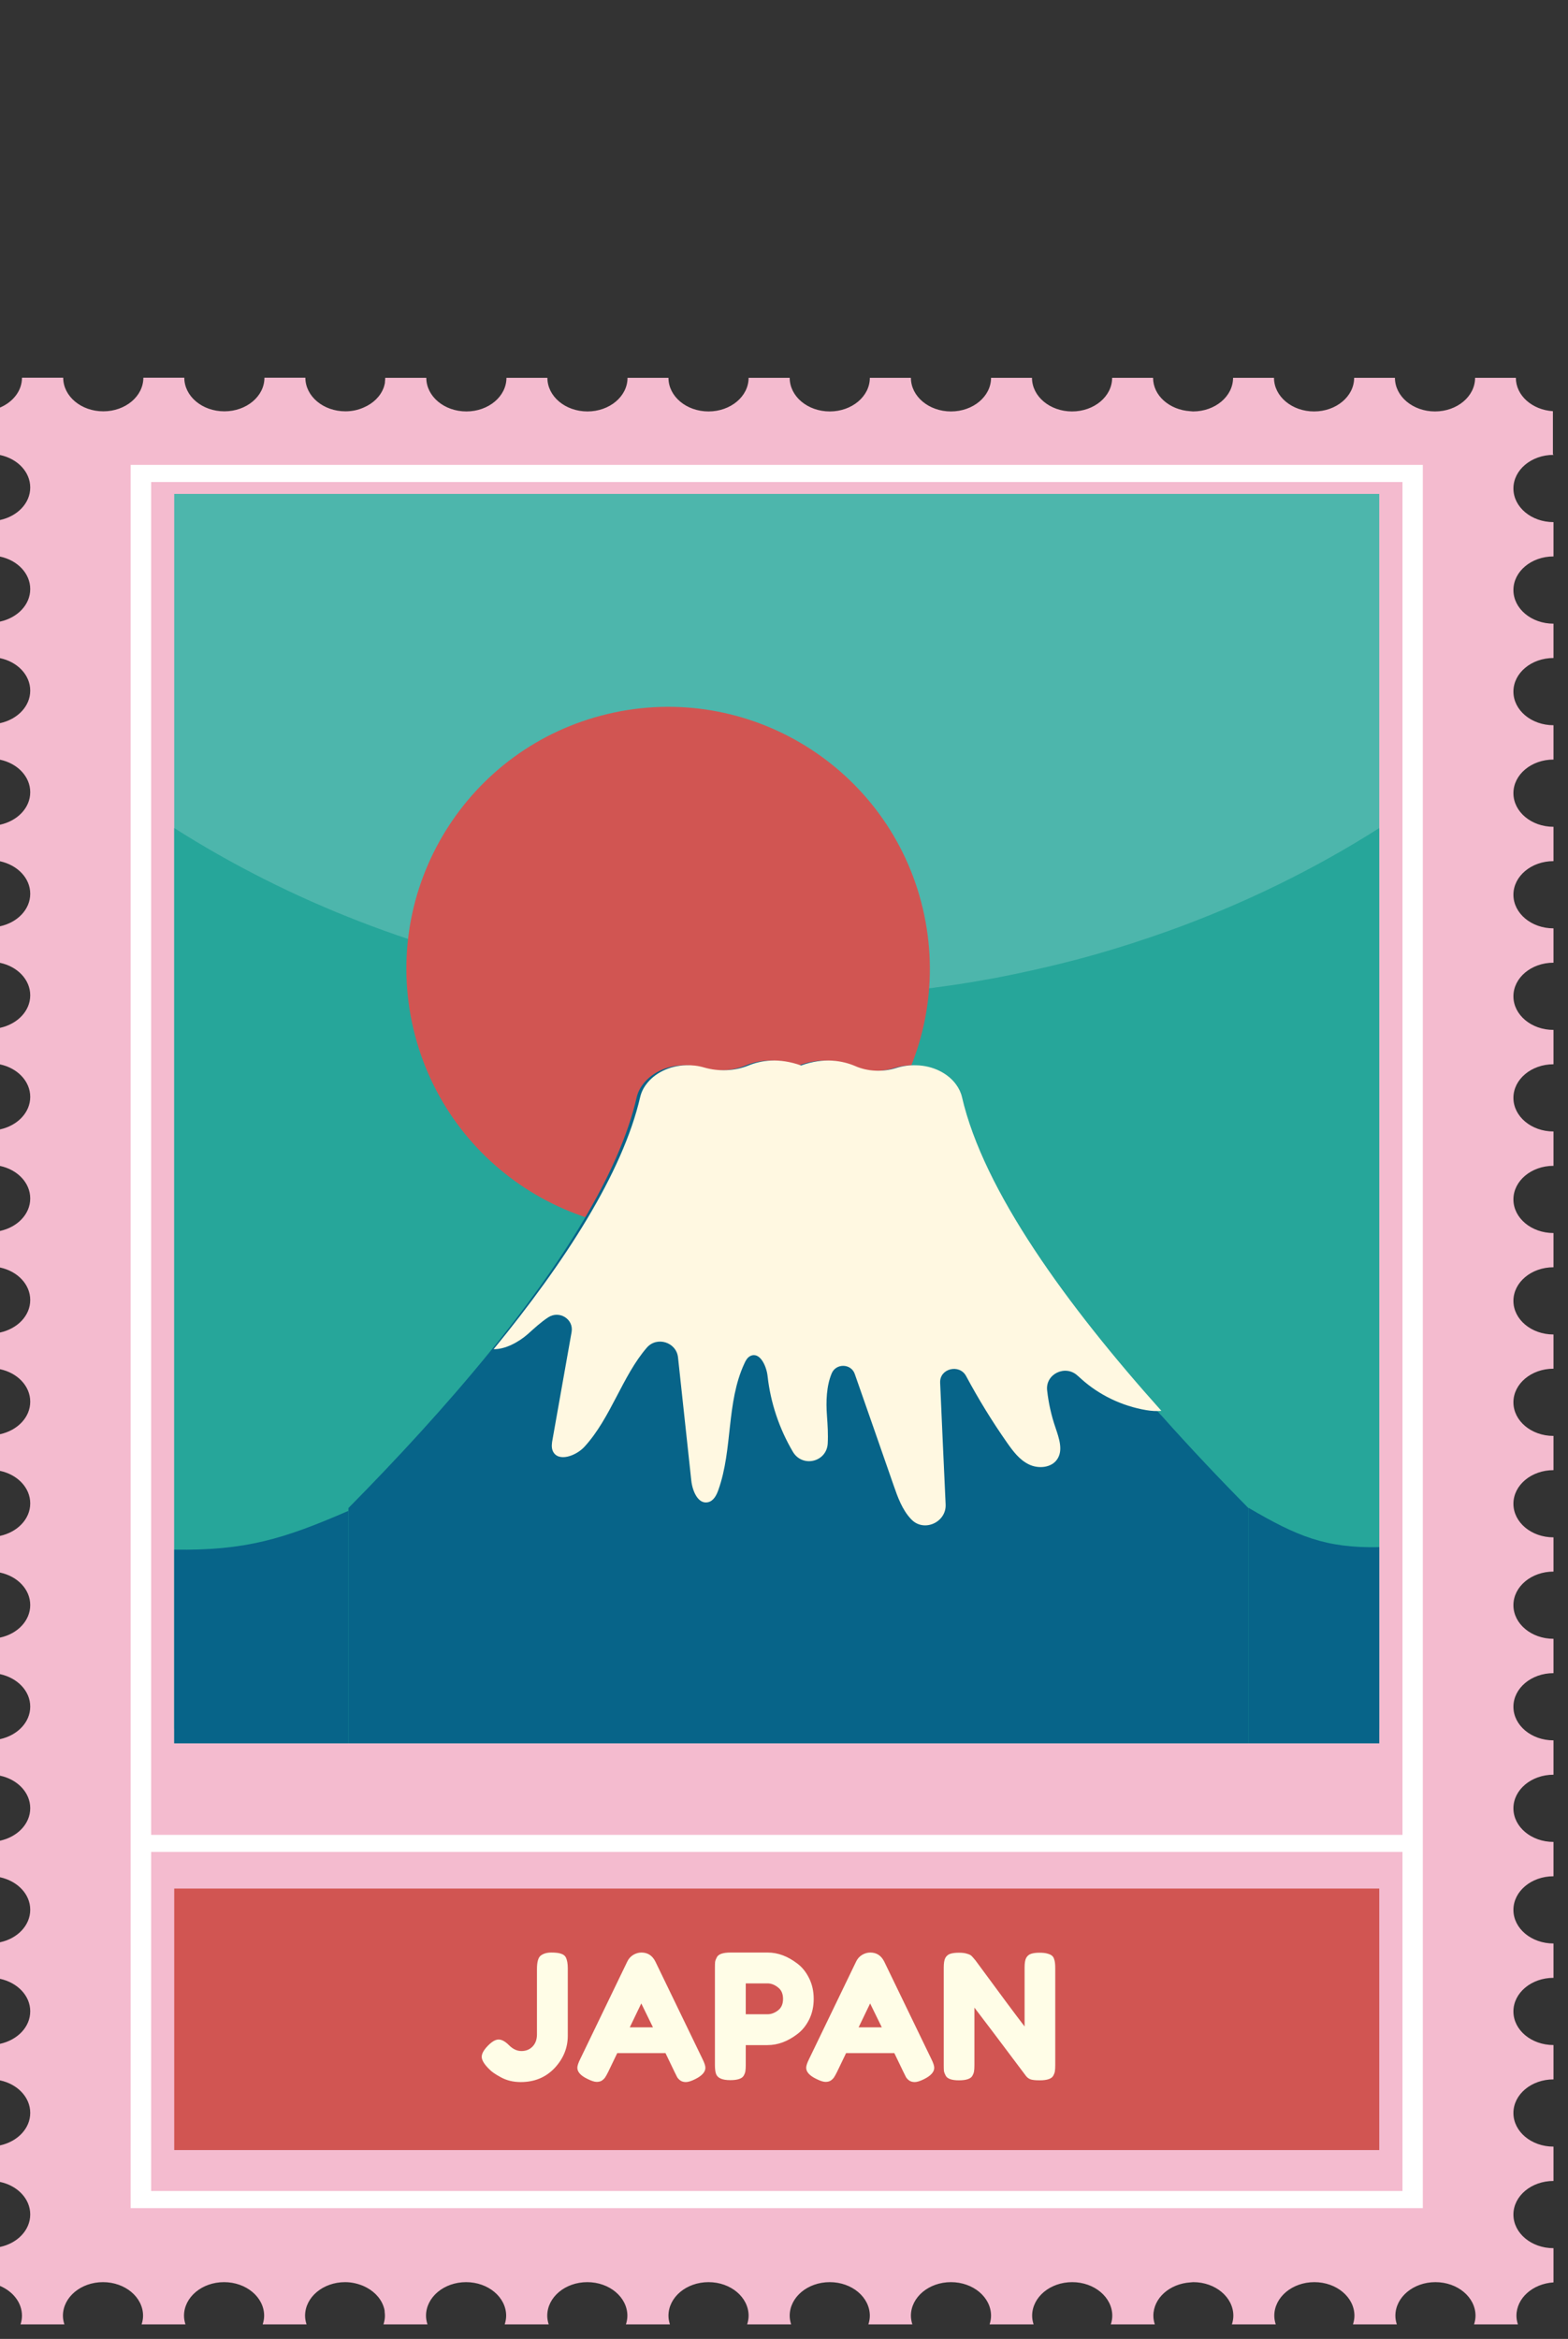 <svg width="108" height="161" viewBox="0 0 108 161" fill="none" xmlns="http://www.w3.org/2000/svg">
<rect x="0" y="0" width="108" height="161" fill="#333333" stroke="none"/>
<path d="M106.96 31.254V28.305C105.535 28.213 104.409 27.228 104.409 26.008H101.6C101.6 27.286 100.364 28.322 98.84 28.322C97.315 28.322 96.08 27.286 96.08 26.008H93.27C93.27 27.286 92.034 28.322 90.51 28.322C88.986 28.322 87.75 27.286 87.75 26.008H84.93C84.93 27.286 83.695 28.322 82.171 28.322C82.101 28.322 82.041 28.305 81.971 28.305C80.546 28.213 79.421 27.228 79.421 26.008H76.601C76.601 27.286 75.365 28.322 73.841 28.322C72.316 28.322 71.081 27.286 71.081 26.008H68.261C68.261 27.286 67.026 28.322 65.501 28.322C63.977 28.322 62.741 27.286 62.741 26.008H59.912C59.912 27.286 58.676 28.322 57.152 28.322C55.627 28.322 54.392 27.286 54.392 26.008H51.562C51.562 27.286 50.327 28.322 48.802 28.322C47.278 28.322 46.042 27.286 46.042 26.008H43.222C43.222 27.286 41.987 28.322 40.462 28.322C38.938 28.322 37.703 27.286 37.703 26.008H34.883C34.883 27.286 33.647 28.322 32.123 28.322C30.599 28.322 29.363 27.286 29.363 26.008H26.533C26.533 26.1 26.523 26.192 26.513 26.284C26.513 26.309 26.513 26.326 26.513 26.351C26.493 26.443 26.474 26.543 26.444 26.626C26.444 26.643 26.434 26.668 26.424 26.685C26.204 27.286 25.696 27.779 25.039 28.055C24.66 28.222 24.242 28.314 23.793 28.314C22.269 28.314 21.033 27.278 21.033 26H18.214C18.214 27.278 16.978 28.314 15.454 28.314C13.929 28.314 12.694 27.278 12.694 26H9.874C9.874 27.278 8.639 28.314 7.114 28.314C5.59 28.314 4.354 27.278 4.354 26H1.514C1.514 26.902 0.897 27.671 0 28.055V31.321C1.196 31.571 2.082 32.473 2.082 33.559C2.082 34.645 1.196 35.539 0 35.797V38.312C1.196 38.562 2.082 39.464 2.082 40.55C2.082 41.636 1.196 42.53 0 42.789V45.303C1.196 45.553 2.082 46.455 2.082 47.541C2.082 48.627 1.196 49.521 0 49.78V52.294C1.196 52.544 2.082 53.447 2.082 54.532C2.082 55.618 1.196 56.512 0 56.771V59.285C1.196 59.544 2.082 60.438 2.082 61.523C2.082 62.609 1.196 63.503 0 63.762V66.276C1.196 66.527 2.082 67.429 2.082 68.514C2.082 69.6 1.196 70.494 0 70.753V73.267C1.196 73.518 2.082 74.42 2.082 75.506C2.082 76.591 1.196 77.485 0 77.744V80.258C1.196 80.509 2.082 81.411 2.082 82.497C2.082 83.582 1.196 84.476 0 84.735V87.249C1.196 87.5 2.082 88.402 2.082 89.488C2.082 90.574 1.196 91.467 0 91.726V94.249C1.196 94.499 2.082 95.401 2.082 96.487C2.082 97.573 1.196 98.467 0 98.726V101.248C1.196 101.499 2.082 102.401 2.082 103.487C2.082 104.572 1.196 105.466 0 105.725V108.248C1.196 108.498 2.082 109.4 2.082 110.486C2.082 111.572 1.196 112.474 0 112.725V115.239C1.196 115.498 2.082 116.391 2.082 117.477C2.082 118.563 1.196 119.457 0 119.716V122.23C1.196 122.48 2.082 123.382 2.082 124.468C2.082 125.554 1.196 126.448 0 126.707V129.221C1.196 129.48 2.082 130.373 2.082 131.459C2.082 132.545 1.196 133.447 0 133.698V136.212C1.196 136.471 2.082 137.365 2.082 138.45C2.082 139.536 1.196 140.43 0 140.689V143.203C1.196 143.454 2.082 144.356 2.082 145.442C2.082 146.527 1.196 147.421 0 147.68V150.194C1.196 150.445 2.082 151.347 2.082 152.433C2.082 153.518 1.196 154.42 0 154.671V157.352C0.897 157.736 1.514 158.505 1.514 159.407C1.514 159.616 1.475 159.808 1.415 160H4.434C4.374 159.808 4.334 159.616 4.334 159.407C4.334 158.129 5.57 157.093 7.094 157.093C8.619 157.093 9.854 158.129 9.854 159.407C9.854 159.616 9.814 159.808 9.754 160H12.773C12.714 159.808 12.674 159.616 12.674 159.407C12.674 158.129 13.909 157.093 15.434 157.093C16.958 157.093 18.194 158.129 18.194 159.407C18.194 159.616 18.154 159.808 18.094 160H21.113C21.053 159.808 21.013 159.616 21.013 159.407C21.013 158.129 22.249 157.093 23.773 157.093C24.222 157.093 24.64 157.194 25.019 157.352C25.676 157.636 26.185 158.129 26.404 158.73C26.404 158.747 26.424 158.772 26.424 158.789C26.454 158.881 26.483 158.973 26.493 159.065C26.493 159.09 26.493 159.106 26.493 159.131C26.503 159.223 26.513 159.315 26.513 159.407C26.513 159.616 26.474 159.808 26.414 160H29.443C29.383 159.808 29.343 159.616 29.343 159.407C29.343 158.129 30.578 157.093 32.103 157.093C33.627 157.093 34.863 158.129 34.863 159.407C34.863 159.616 34.823 159.808 34.763 160H37.792C37.733 159.808 37.693 159.616 37.693 159.407C37.693 158.129 38.928 157.093 40.453 157.093C41.977 157.093 43.212 158.129 43.212 159.407C43.212 159.616 43.173 159.808 43.113 160H46.142C46.082 159.808 46.042 159.616 46.042 159.407C46.042 158.129 47.278 157.093 48.802 157.093C50.327 157.093 51.562 158.129 51.562 159.407C51.562 159.616 51.522 159.808 51.462 160H54.491C54.432 159.808 54.392 159.616 54.392 159.407C54.392 158.129 55.627 157.093 57.152 157.093C58.676 157.093 59.912 158.129 59.912 159.407C59.912 159.616 59.872 159.808 59.812 160H62.841C62.781 159.808 62.741 159.616 62.741 159.407C62.741 158.129 63.977 157.093 65.501 157.093C67.026 157.093 68.261 158.129 68.261 159.407C68.261 159.616 68.221 159.808 68.162 160H71.191C71.131 159.808 71.091 159.616 71.091 159.407C71.091 158.129 72.326 157.093 73.851 157.093C75.375 157.093 76.611 158.129 76.611 159.407C76.611 159.616 76.571 159.808 76.511 160H79.54C79.48 159.808 79.441 159.616 79.441 159.407C79.441 158.188 80.566 157.202 81.991 157.11C82.061 157.11 82.121 157.093 82.19 157.093C83.715 157.093 84.95 158.129 84.95 159.407C84.95 159.616 84.91 159.808 84.851 160H87.87C87.81 159.808 87.77 159.616 87.77 159.407C87.77 158.129 89.006 157.093 90.53 157.093C92.055 157.093 93.29 158.129 93.29 159.407C93.29 159.616 93.25 159.808 93.19 160H96.209C96.15 159.808 96.11 159.616 96.11 159.407C96.11 158.129 97.345 157.093 98.87 157.093C100.394 157.093 101.63 158.129 101.63 159.407C101.63 159.616 101.59 159.808 101.53 160H104.549C104.489 159.808 104.449 159.616 104.449 159.407C104.449 158.188 105.575 157.202 107 157.11V154.755C105.476 154.755 104.24 153.719 104.24 152.441C104.24 151.163 105.476 150.127 107 150.127V147.764C105.476 147.764 104.24 146.728 104.24 145.45C104.24 144.172 105.476 143.136 107 143.136V140.772C105.476 140.772 104.24 139.737 104.24 138.459C104.24 137.181 105.476 136.145 107 136.145V133.781C105.476 133.781 104.24 132.746 104.24 131.468C104.24 130.19 105.476 129.154 107 129.154V126.79C105.476 126.79 104.24 125.755 104.24 124.477C104.24 123.199 105.476 122.163 107 122.163V119.799C105.476 119.799 104.24 118.763 104.24 117.486C104.24 116.208 105.476 115.172 107 115.172V112.808C105.476 112.808 104.24 111.772 104.24 110.494C104.24 109.216 105.476 108.181 107 108.181V105.825C105.476 105.825 104.24 104.79 104.24 103.512C104.24 102.234 105.476 101.198 107 101.198V98.843C105.476 98.843 104.24 97.807 104.24 96.529C104.24 95.251 105.476 94.215 107 94.215V91.86C105.476 91.86 104.24 90.824 104.24 89.546C104.24 88.268 105.476 87.233 107 87.233V84.877C105.476 84.877 104.24 83.841 104.24 82.564C104.24 81.285 105.476 80.25 107 80.25V77.886C105.476 77.886 104.24 76.85 104.24 75.572C104.24 74.294 105.476 73.259 107 73.259V70.895C105.476 70.895 104.24 69.859 104.24 68.581C104.24 67.303 105.476 66.268 107 66.268V63.904C105.476 63.904 104.24 62.868 104.24 61.59C104.24 60.312 105.476 59.277 107 59.277V56.913C105.476 56.913 104.24 55.877 104.24 54.599C104.24 53.321 105.476 52.285 107 52.285V49.922C105.476 49.922 104.24 48.886 104.24 47.608C104.24 46.33 105.476 45.294 107 45.294V42.931C105.476 42.931 104.24 41.895 104.24 40.617C104.24 39.339 105.476 38.303 107 38.303V35.94C105.476 35.94 104.24 34.904 104.24 33.626C104.24 32.348 105.476 31.312 107 31.312L106.96 31.254Z" fill="#F4BBCF"/>
<path d="M95 34H12V119H95V34Z" fill="#4DB6AC"/>
<path d="M95 130H12V148H95V130Z" fill="#D15552"/>
<path d="M9 32V152H98V32H9ZM96.599 33.181V126.304H10.411V33.181H96.599ZM10.411 150.82V127.476H96.599V150.82H10.411Z" fill="white"/>
<path d="M95 57V120H12V57C19.919 62.031 29.132 65.659 39.142 67.435C40.038 67.605 40.945 67.749 41.851 67.877C42.319 67.953 42.798 68.013 43.276 68.072C45.049 68.293 46.831 68.463 48.644 68.565C50.248 68.659 51.861 68.71 53.495 68.71C55.129 68.71 56.742 68.659 58.346 68.565C59.342 68.505 60.328 68.429 61.314 68.336C61.862 68.285 62.41 68.234 62.947 68.166C63.316 68.123 63.684 68.081 64.053 68.021C64.153 68.021 64.252 68.004 64.352 67.987C64.362 67.987 64.382 67.987 64.392 67.979C65.557 67.826 66.713 67.656 67.858 67.443C67.957 67.426 68.047 67.409 68.147 67.392C68.296 67.367 68.436 67.341 68.575 67.316C69.412 67.154 70.248 66.984 71.075 66.797C72.529 66.475 73.974 66.118 75.388 65.718C77.091 65.234 78.775 64.69 80.418 64.104C85.627 62.243 90.518 59.847 95 57Z" fill="#26A69A"/>
<path d="M50.158 84.227C59.847 81.94 65.848 72.232 63.561 62.543C61.274 52.855 51.566 46.854 41.877 49.141C32.188 51.428 26.188 61.136 28.475 70.825C30.761 80.513 40.469 86.514 50.158 84.227Z" fill="#D15552"/>
<path d="M86 103.821V120H24V103.806C27.311 100.456 30.674 96.813 33.695 93.111C38.642 87.041 42.638 80.824 43.851 75.539C43.925 75.224 44.066 74.923 44.275 74.652C44.833 73.897 45.845 73.362 47.02 73.332C47.437 73.318 47.861 73.362 48.3 73.493C49.297 73.779 50.398 73.735 51.336 73.354C52.214 72.988 53.456 72.79 54.996 73.347C56.581 72.768 57.868 73.01 58.754 73.391C59.609 73.772 60.666 73.816 61.581 73.523C62.065 73.369 62.526 73.318 62.972 73.332C64.155 73.362 65.167 73.897 65.725 74.659C65.926 74.93 66.067 75.224 66.142 75.539C67.637 82.078 73.411 90.054 79.959 97.406C79.959 97.406 79.959 97.399 79.966 97.406C81.938 99.62 83.976 101.776 86 103.821Z" fill="#076489"/>
<path d="M80 97.116C79.652 97.153 79.29 97.124 78.942 97.066C77.278 96.783 75.703 96.03 74.46 94.907C74.379 94.835 74.297 94.755 74.208 94.683C73.373 93.922 72.004 94.581 72.123 95.697C72.219 96.573 72.411 97.435 72.7 98.275C72.944 99 73.247 99.847 72.803 100.47C72.396 101.05 71.501 101.115 70.865 100.803C70.222 100.492 69.778 99.898 69.371 99.319C68.335 97.841 67.396 96.312 66.545 94.726C66.087 93.864 64.718 94.197 64.755 95.168C64.755 95.175 64.755 95.19 64.755 95.197C64.881 97.986 64.999 100.767 65.133 103.556C65.192 104.787 63.646 105.49 62.781 104.599C62.781 104.599 62.766 104.585 62.758 104.577C62.144 103.933 61.834 103.063 61.545 102.23C60.658 99.681 59.77 97.131 58.875 94.581C58.624 93.85 57.581 93.828 57.285 94.538C56.922 95.4 56.885 96.486 56.959 97.45C57.004 98.073 57.048 98.739 57.011 99.376C56.93 100.651 55.258 101.042 54.607 99.927C53.668 98.333 53.069 96.544 52.869 94.719C52.788 94.009 52.329 93.024 51.678 93.343C51.478 93.444 51.36 93.654 51.271 93.857C50.014 96.559 50.48 99.753 49.481 102.556C49.355 102.919 49.156 103.31 48.779 103.404C48.083 103.57 47.699 102.643 47.617 101.941C47.314 99.108 47.003 96.269 46.7 93.437C46.589 92.394 45.25 91.966 44.555 92.763C42.869 94.704 42.07 97.609 40.265 99.579C39.681 100.224 38.431 100.673 38.076 99.883C37.965 99.63 38.009 99.333 38.061 99.065C38.497 96.602 38.934 94.154 39.37 91.691C39.525 90.807 38.534 90.184 37.765 90.677C37.262 91.003 36.796 91.437 36.359 91.829C35.716 92.394 34.799 92.886 34 92.872C38.919 86.874 42.891 80.731 44.096 75.509C44.17 75.197 44.311 74.9 44.518 74.632C45.073 73.886 46.079 73.357 47.248 73.328C47.662 73.314 48.083 73.357 48.52 73.488C49.511 73.77 50.606 73.727 51.538 73.35C52.41 72.988 53.646 72.792 55.177 73.343C56.752 72.77 58.032 73.01 58.912 73.386C59.763 73.763 60.813 73.806 61.723 73.517C62.204 73.365 62.662 73.314 63.106 73.328C64.282 73.357 65.288 73.886 65.843 74.639C66.042 74.907 66.183 75.197 66.257 75.509C67.744 81.97 73.484 89.851 79.993 97.116H80Z" fill="#FFF8E1"/>
<path d="M37.968 134.404C38.28 134.404 38.508 134.432 38.652 134.488C38.804 134.536 38.912 134.62 38.976 134.74C39.064 134.924 39.108 135.172 39.108 135.484V140.128C39.108 140.968 38.804 141.712 38.196 142.36C37.588 143 36.812 143.32 35.868 143.32C35.34 143.32 34.872 143.204 34.464 142.972C34.096 142.772 33.84 142.592 33.696 142.432L33.6 142.336C33.32 142.04 33.18 141.788 33.18 141.58C33.18 141.364 33.32 141.112 33.6 140.824C33.88 140.536 34.128 140.392 34.344 140.392C34.56 140.392 34.8 140.524 35.064 140.788C35.328 141.052 35.612 141.184 35.916 141.184C36.228 141.184 36.484 141.08 36.684 140.872C36.884 140.664 36.984 140.388 36.984 140.044V135.556C36.984 135.076 37.064 134.768 37.224 134.632C37.408 134.48 37.656 134.404 37.968 134.404ZM45.142 135.028L48.382 141.724C48.518 141.996 48.586 142.2 48.586 142.336C48.586 142.624 48.354 142.884 47.89 143.116C47.618 143.252 47.402 143.32 47.242 143.32C47.09 143.32 46.962 143.284 46.858 143.212C46.762 143.14 46.69 143.064 46.642 142.984C46.602 142.904 46.542 142.784 46.462 142.624L45.838 141.328H42.514L41.89 142.624C41.81 142.784 41.746 142.9 41.698 142.972C41.658 143.044 41.586 143.12 41.482 143.2C41.386 143.272 41.258 143.308 41.098 143.308C40.946 143.308 40.734 143.24 40.462 143.104C39.998 142.88 39.766 142.624 39.766 142.336C39.766 142.2 39.834 141.996 39.97 141.724L43.21 135.016C43.298 134.832 43.43 134.684 43.606 134.572C43.79 134.46 43.982 134.404 44.182 134.404C44.614 134.404 44.934 134.612 45.142 135.028ZM44.17 137.908L43.378 139.552H44.974L44.17 137.908ZM55.734 136.18C55.942 136.604 56.046 137.076 56.046 137.596C56.046 138.116 55.942 138.588 55.734 139.012C55.526 139.428 55.258 139.76 54.93 140.008C54.266 140.52 53.578 140.776 52.866 140.776H51.366V142.132C51.366 142.316 51.358 142.456 51.342 142.552C51.334 142.64 51.298 142.744 51.234 142.864C51.122 143.08 50.81 143.188 50.298 143.188C49.738 143.188 49.41 143.04 49.314 142.744C49.266 142.608 49.242 142.4 49.242 142.12V135.46C49.242 135.276 49.246 135.14 49.254 135.052C49.27 134.956 49.31 134.848 49.374 134.728C49.486 134.512 49.798 134.404 50.31 134.404H52.878C53.582 134.404 54.266 134.66 54.93 135.172C55.258 135.42 55.526 135.756 55.734 136.18ZM52.878 138.652C53.118 138.652 53.354 138.564 53.586 138.388C53.818 138.212 53.934 137.948 53.934 137.596C53.934 137.244 53.818 136.98 53.586 136.804C53.354 136.62 53.114 136.528 52.866 136.528H51.366V138.652H52.878ZM60.904 135.028L64.144 141.724C64.28 141.996 64.348 142.2 64.348 142.336C64.348 142.624 64.116 142.884 63.652 143.116C63.38 143.252 63.164 143.32 63.004 143.32C62.852 143.32 62.724 143.284 62.62 143.212C62.524 143.14 62.452 143.064 62.404 142.984C62.364 142.904 62.304 142.784 62.224 142.624L61.6 141.328H58.276L57.652 142.624C57.572 142.784 57.508 142.9 57.46 142.972C57.42 143.044 57.348 143.12 57.244 143.2C57.148 143.272 57.02 143.308 56.86 143.308C56.708 143.308 56.496 143.24 56.224 143.104C55.76 142.88 55.528 142.624 55.528 142.336C55.528 142.2 55.596 141.996 55.732 141.724L58.972 135.016C59.06 134.832 59.192 134.684 59.368 134.572C59.552 134.46 59.744 134.404 59.944 134.404C60.376 134.404 60.696 134.612 60.904 135.028ZM59.932 137.908L59.14 139.552H60.736L59.932 137.908ZM70.679 134.776C70.759 134.632 70.875 134.536 71.027 134.488C71.179 134.44 71.367 134.416 71.591 134.416C71.823 134.416 72.007 134.436 72.143 134.476C72.287 134.516 72.391 134.564 72.455 134.62C72.527 134.676 72.579 134.76 72.611 134.872C72.659 135 72.683 135.204 72.683 135.484V142.144C72.683 142.336 72.675 142.476 72.659 142.564C72.651 142.652 72.615 142.756 72.551 142.876C72.439 143.092 72.127 143.2 71.615 143.2C71.303 143.2 71.087 143.176 70.967 143.128C70.847 143.08 70.747 143.004 70.667 142.9C68.867 140.5 67.683 138.932 67.115 138.196V142.144C67.115 142.336 67.107 142.476 67.091 142.564C67.083 142.652 67.047 142.756 66.983 142.876C66.871 143.092 66.559 143.2 66.047 143.2C65.551 143.2 65.247 143.092 65.135 142.876C65.071 142.756 65.031 142.648 65.015 142.552C65.007 142.456 65.003 142.316 65.003 142.132V135.436C65.003 135.132 65.039 134.912 65.111 134.776C65.191 134.632 65.307 134.536 65.459 134.488C65.611 134.44 65.807 134.416 66.047 134.416C66.287 134.416 66.475 134.44 66.611 134.488C66.755 134.528 66.855 134.576 66.911 134.632C66.943 134.656 67.035 134.76 67.187 134.944C68.875 137.24 70.003 138.756 70.571 139.492V135.436C70.571 135.132 70.607 134.912 70.679 134.776Z" fill="#FFFDE7"/>
<path d="M95 106.5C91.303 106.575 89.344 105.754 86 103.795V120H95V106.5Z" fill="#076489"/>
<path d="M12 106.671C16.93 106.744 19.541 105.934 24 104V120H12V106.671Z" fill="#076489"/>
</svg>
